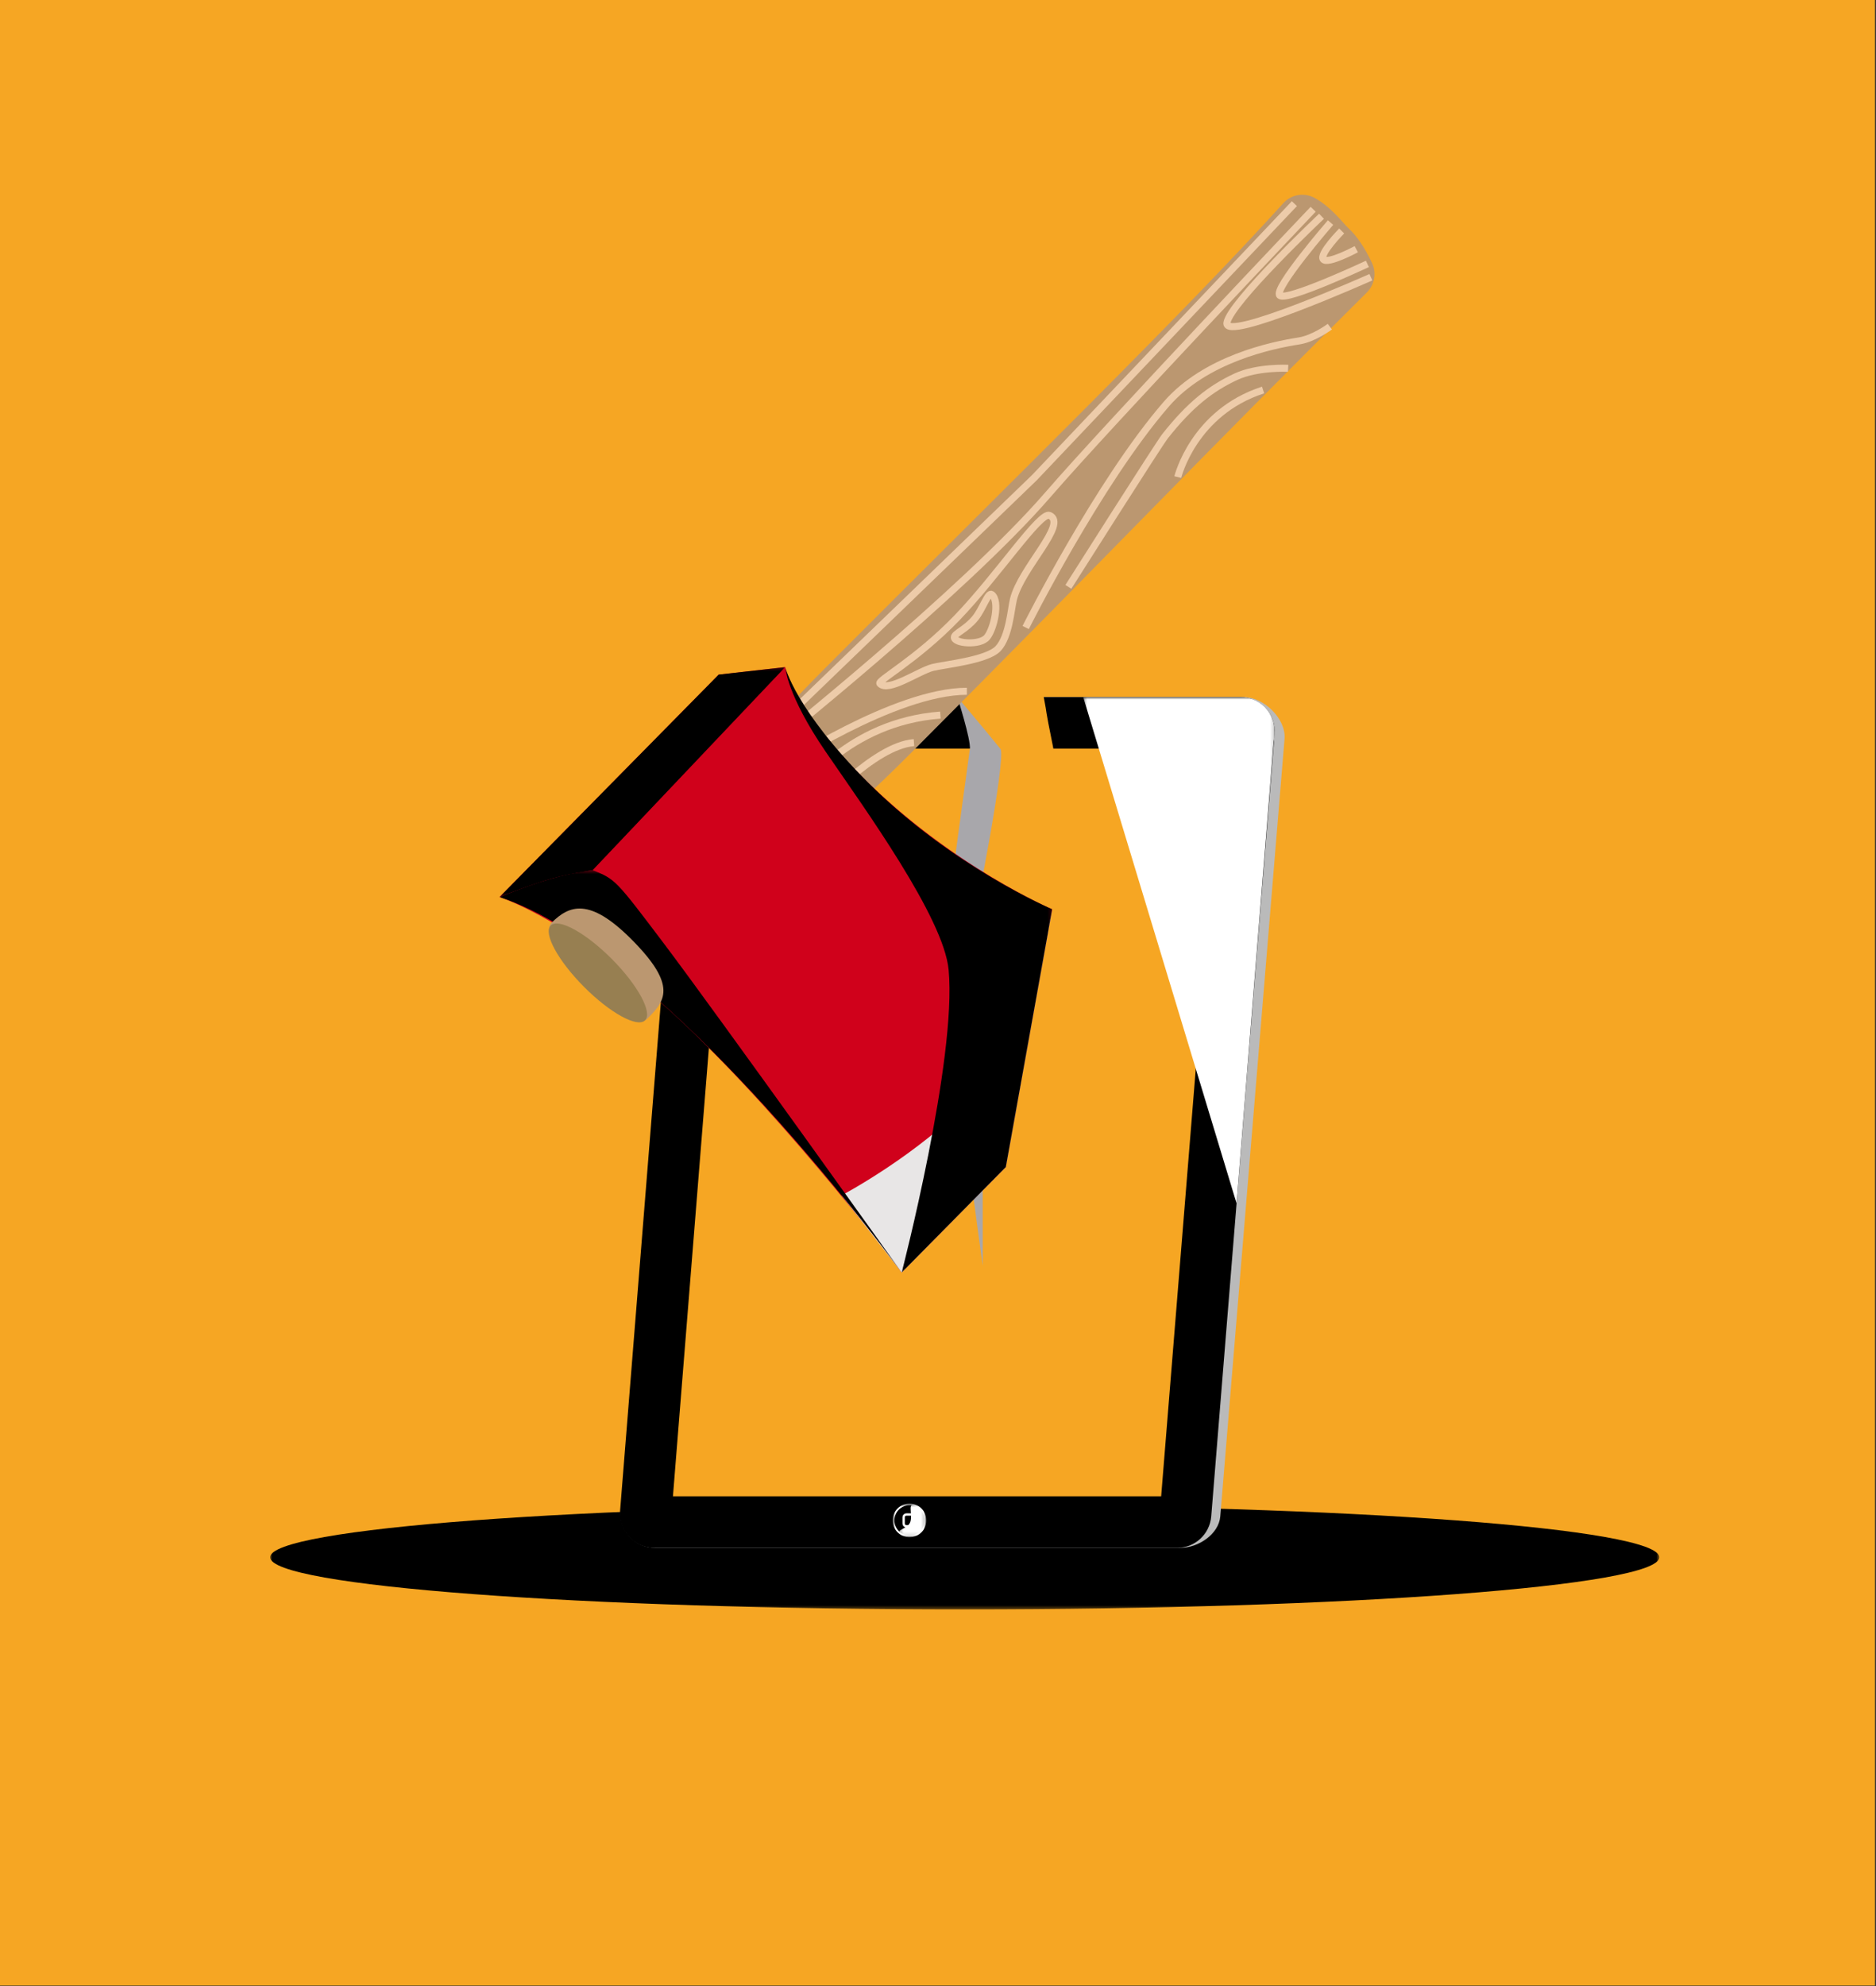 <?xml version="1.0" encoding="UTF-8" standalone="no"?>
<svg width="534px" height="565px" viewBox="0 0 534 565" version="1.1" xmlns="http://www.w3.org/2000/svg" xmlns:xlink="http://www.w3.org/1999/xlink" xmlns:sketch="http://www.bohemiancoding.com/sketch/ns">
    <rect x="0" y="0" width="534" height="565" fill="#333333" stroke="none"/>
    <!-- Generator: Sketch 3.3 (11970) - http://www.bohemiancoding.com/sketch -->
    <title>hackathon_tablet</title>
    <desc>Created with Sketch.</desc>
    <defs>
        <path id="path-1" d="M0,564.844 L533.708,564.844 L533.708,0 L0,0 L0,564.844 L0,564.844 Z"></path>
        <path id="path-3" d="M0.889,30.004 L396.333,30.004 L396.333,0.337 L0.889,0.337 L0.889,30.004 L0.889,30.004 Z"></path>
        <path id="path-5" d="M0.333,145.205 L54.849,145.205 L54.849,1.191 L0.333,1.191 L0.333,145.205 L0.333,145.205 Z"></path>
        <path id="path-7" d="M0.939,10.284 L10.183,10.284 L10.183,1.039 L0.939,1.039 L0.939,10.284 L0.939,10.284 Z"></path>
        <path id="path-9" d="M1.279,10.088 L8.783,10.088 L8.783,1.106 L1.279,1.106 L1.279,10.088 L1.279,10.088 Z"></path>
        <path id="path-11" d="M0.833,172.399 L76.833,172.399 L76.833,0.177 L0.833,0.177 L0.833,172.399 L0.833,172.399 Z"></path>
        <path id="path-13" d="M0.856,65.732 L82.167,65.732 L82.167,0.321 L0.856,0.321 L0.856,65.732 L0.856,65.732 Z"></path>
        <path id="path-15" d="M0.856,114.636 L115.333,114.636 L115.333,0.177 L0.856,0.177 L0.856,114.636 L0.856,114.636 Z"></path>
    </defs>
    <g id="Page-1" stroke="none" stroke-width="1" fill="none" fill-rule="evenodd" sketch:type="MSPage">
        <g id="hackathon_tablet" sketch:type="MSLayerGroup" transform="translate(0, -1)">
            <g id="g10" transform="translate(267, 283.344) scale(1, -1) translate(-267, -283.344) translate(0, 0.844)">
                <path d="M0,0 L533.708,0 L533.708,564.844 L0,564.844 L0,0 L0,0 Z" id="path12" fill="#F6A623" sketch:type="MSShapeGroup"></path>
                <g id="g14">
                    <g id="g16-Clipped">
                        <mask id="mask-2" sketch:name="path20" fill="white">
                            <use xlink:href="#path-1"></use>
                        </mask>
                        <g id="path20"></g>
                        <g id="g16" mask="url(#mask-2)">
                            <g id="g22">
                                <g id="g24"></g>
                                <g id="g30" transform="translate(76, 106.667)">
                                    <g id="g32-Clipped">
                                        <mask id="mask-4" sketch:name="path28" fill="white">
                                            <use xlink:href="#path-3"></use>
                                        </mask>
                                        <g id="path28"></g>
                                        <g id="g32" mask="url(#mask-4)">
                                            <g transform="translate(0, -1.333)" id="g34">
                                                <g transform="translate(0.333, 0.503)">
                                                    <path d="M396,16 C396,7.808 307.477,1.167 198.277,1.167 C89.079,1.167 0.556,7.808 0.556,16 C0.556,24.192 89.079,30.833 198.277,30.833 C307.477,30.833 396,24.192 396,16" id="path36" fill="#000000" sketch:type="MSShapeGroup"></path>
                                                </g>
                                            </g>
                                        </g>
                                    </g>
                                </g>
                            </g>
                            <g id="g38" transform="translate(175.335, 123.872)" fill="#BABABA" sketch:type="MSShapeGroup">
                                <path d="M178.667,242.667 L29.28,242.667 C24.124,242.667 19.833,238.759 19.42,233.688 L1.313,11.172 C0.852,5.492 5.399,0.632 11.173,0.632 L160.608,0.632 C165.761,0.632 171.601,4.535 172.019,9.603 L190.307,230.784 C190.773,236.467 184.444,242.667 178.667,242.667 M175.36,228 L157.772,15.299 L16.364,15.299 L33.672,228 L175.36,228" id="path40"></path>
                            </g>
                            <g id="g42" transform="translate(176.231, 124.726)" fill="#F6A623" sketch:type="MSShapeGroup">
                                <path d="M148,0 L15.36,0 C6.836,0 0.121,7.267 0.793,15.764 L16.795,217.992 C17.396,225.591 23.737,231.452 31.36,231.452 L164.048,231.452 C172.573,231.452 179.288,224.183 178.613,215.684 L162.567,13.456 C161.963,5.859 155.621,0 148,0" id="path44"></path>
                            </g>
                            <g id="g46" transform="translate(175.753, 123.872)" fill="#000000" sketch:type="MSShapeGroup">
                                <path d="M177.333,242.667 L28.321,242.667 C23.239,242.667 19.008,238.759 18.601,233.689 L0.753,11.179 C0.297,5.5 4.78,0.639 10.472,0.639 L159.305,0.639 C164.385,0.639 168.613,4.541 169.024,9.609 L187.052,232.119 C187.512,237.801 183.029,242.667 177.333,242.667 M172.003,228 L154.771,15.305 L15.799,15.305 L32.859,228 L172.003,228" id="path48"></path>
                            </g>
                            <g id="g50">
                                <g id="g52"></g>
                                <g id="g58" transform="translate(308, 221.333)">
                                    <g id="g60-Clipped">
                                        <mask id="mask-6" sketch:name="path56" fill="white">
                                            <use xlink:href="#path-5"></use>
                                        </mask>
                                        <g id="path56"></g>
                                        <g id="g60" mask="url(#mask-6)">
                                            <g transform="translate(-1.333, 0)" id="g62">
                                                <g transform="translate(1.314, 1.191)">
                                                    <path d="M44,0 L0.352,144.013 L45.141,144.013 C51.395,144.013 56.144,138.361 54.561,131.277 L44,0 L44,0 Z" id="path64" fill="#FFFFFF" sketch:type="MSShapeGroup"></path>
                                                </g>
                                            </g>
                                        </g>
                                    </g>
                                </g>
                            </g>
                            <g id="g66" transform="translate(272.111, 231.094)" fill="#F6A623" sketch:type="MSShapeGroup">
                                <path d="M0,136 C0,136 10.389,121.559 11.889,119.371 C11.556,116.745 5.556,73.859 5.556,70.796 C5.556,67.732 8,33.599 8,30.536 C8,27.472 8.889,0.779 8.889,0.779 C8.889,0.779 12.889,74.297 12.889,71.233 C12.889,68.972 13.889,72.259 27.723,120.833 C24.889,134.837 26.352,128.393 24.889,136 L0,136 L0,136 Z" id="path68"></path>
                            </g>
                            <g id="g70" transform="translate(268.511, 203.872)" fill="#A8A7AB" sketch:type="MSShapeGroup">
                                <path d="M4,162.667 C4,162.667 7.891,150.515 7.557,147.889 C7.224,145.263 1.212,102.415 1.212,99.352 C1.212,96.288 3.656,62.155 3.656,59.091 C3.656,56.028 11.212,0.889 11.212,0.889 L11.212,51.652 C11.212,49.464 8.545,102.852 8.545,99.789 C8.545,96.725 17.969,145.323 16.296,147.889 C11.183,154.211 4,162.667 4,162.667" id="path72"></path>
                            </g>
                            <g id="g74" transform="translate(254.116, 126.995)" fill="#000000" sketch:type="MSShapeGroup">
                                <path d="M9.333,5.333 C9.333,2.817 7.293,0.777 4.777,0.777 C2.261,0.777 0.223,2.817 0.223,5.333 C0.223,7.849 2.261,9.889 4.777,9.889 C7.293,9.889 9.333,7.849 9.333,5.333" id="path76"></path>
                            </g>
                            <g id="g78">
                                <g id="g80"></g>
                                <g id="g86" transform="translate(253.333, 126.667)">
                                    <g id="g88-Clipped">
                                        <mask id="mask-8" sketch:name="path84" fill="white">
                                            <use xlink:href="#path-7"></use>
                                        </mask>
                                        <g id="path84"></g>
                                        <g id="g88" mask="url(#mask-8)" stroke="#FFFFFF" stroke-width="0.5" sketch:type="MSShapeGroup">
                                            <g id="g90" transform="translate(0.783, 0.328)">
                                                <path d="M9.333,5.333 C9.333,2.817 7.293,0.777 4.777,0.777 C2.261,0.777 0.223,2.817 0.223,5.333 C0.223,7.849 2.261,9.889 4.777,9.889 C7.293,9.889 9.333,7.849 9.333,5.333 L9.333,5.333 Z" id="path92"></path>
                                            </g>
                                        </g>
                                    </g>
                                </g>
                            </g>
                            <g id="g94" transform="translate(257.123, 130.651)" stroke="#FFFFFF" stroke-width="0.667" sketch:type="MSShapeGroup">
                                <path d="M2.667,0 L0.876,0 C0.447,0 0.095,0.352 0.095,0.783 L0.095,2.572 C0.095,3.003 0.447,3.355 0.876,3.355 L2.667,3.355 C3.097,3.355 3.449,3.003 3.449,2.572 L3.449,0.783 C3.449,0.352 3.097,0 2.667,0 L2.667,0 Z" id="path96"></path>
                            </g>
                            <g id="g98">
                                <g id="g100"></g>
                                <g id="g106" transform="translate(254.667, 126.667)">
                                    <g id="g108-Clipped">
                                        <mask id="mask-10" sketch:name="path104" fill="white">
                                            <use xlink:href="#path-9"></use>
                                        </mask>
                                        <g id="path104"></g>
                                        <g id="g108" mask="url(#mask-10)" fill="#FFFFFF" sketch:type="MSShapeGroup">
                                            <g id="g110" transform="translate(0.141, 0.675)">
                                                <path d="M8,2.667 C6.719,0.501 3.924,-0.215 1.759,1.068 C-0.405,2.349 3.733,2.399 4.359,4.689 C5.02,7.117 3.136,10.757 6.401,8.908 C8.589,7.667 9.281,4.832 8,2.667" id="path112"></path>
                                            </g>
                                        </g>
                                    </g>
                                </g>
                            </g>
                            <g id="g114" transform="translate(188.133, 303.463)" fill="#BB9770" sketch:type="MSShapeGroup">
                                <path d="M70.667,46.667 C-5.119,-29.253 -29.259,-4.824 46.525,71.096 C103.513,128.187 148.283,171.712 177.156,203.58 C179.427,206.085 183.095,206.7 186.057,205.087 C190.821,202.491 194.041,198.005 195.817,196.348 C198.113,194.205 200.359,190.916 202.411,186.549 C203.737,183.724 203.131,180.352 200.919,178.16 C154.904,132.56 126.1,102.199 70.667,46.667" id="path116"></path>
                            </g>
                            <g id="g118" transform="translate(218.391, 351.851)" stroke="#EDCBA9" stroke-width="2" sketch:type="MSShapeGroup">
                                <path d="M0,0 C0,0 55.627,44.245 79.929,72.299 C97.883,93.021 155.397,153.465 155.397,153.465" id="path120"></path>
                            </g>
                            <g id="g122" transform="translate(216.28, 353.585)" stroke="#EDCBA9" stroke-width="2" sketch:type="MSShapeGroup">
                                <path d="M0,0 L78.015,75.235 C78.095,75.311 78.172,75.389 78.248,75.471 L152.164,153.325" id="path124"></path>
                            </g>
                            <g id="g126" transform="translate(348.165, 471.323)" stroke="#EDCBA9" stroke-width="2" sketch:type="MSShapeGroup">
                                <path d="M28,32 C28,32 2.068,7.485 1.077,1.705 C0.088,-4.075 42.055,14.66 42.055,14.66" id="path128"></path>
                            </g>
                            <g id="g130" transform="translate(364.071, 480.196)" stroke="#EDCBA9" stroke-width="2" sketch:type="MSShapeGroup">
                                <path d="M14.667,21.333 C14.667,21.333 -1.764,2.399 0.216,0.605 C2.195,-1.188 25.159,9.575 25.159,9.575" id="path132"></path>
                            </g>
                            <g id="g134" transform="translate(375.239, 489.805)" stroke="#EDCBA9" stroke-width="2" sketch:type="MSShapeGroup">
                                <path d="M6.667,9.333 C6.667,9.333 0.167,2.753 1.437,1.26 C2.708,-0.233 10.824,4.152 10.824,4.152" id="path136"></path>
                            </g>
                            <g id="g138" transform="translate(249.127, 369.054)" stroke="#EDCBA9" stroke-width="2" sketch:type="MSShapeGroup">
                                <path d="M1.333,1.333 C0.551,2.187 11.704,8.024 23.307,20.068 C34.909,32.112 46.963,50.363 49.635,49.167 C54.98,46.775 41.519,34.219 39.341,25.263 C38.631,22.34 38.153,14.687 34.987,11.299 C31.819,7.911 19.648,6.74 16.379,5.917 C12.419,4.921 3.709,-1.257 1.333,1.333 L1.333,1.333 Z" id="path140"></path>
                            </g>
                            <g id="g142" transform="translate(271.642, 380.874)" stroke="#EDCBA9" stroke-width="2" sketch:type="MSShapeGroup">
                                <path d="M0,2.667 C0,0.861 7.324,0.275 9.304,2.667 C11.284,5.059 13.059,12.931 10.689,14.824 C9.601,15.695 8.129,10.747 5.912,8.056 C3.304,4.889 0,3.744 0,2.667 L0,2.667 Z" id="path144"></path>
                            </g>
                            <g id="g146" transform="translate(291.959, 386.331)" stroke="#EDCBA9" stroke-width="2" sketch:type="MSShapeGroup">
                                <path d="M0,0 C0,0 20.66,41.256 40.06,63.579 C51.189,76.383 70.088,80.328 77.763,81.516 C82.073,82.183 86.581,85.591 86.581,85.591" id="path148"></path>
                            </g>
                            <g id="g150" transform="translate(304.108, 397.891)" stroke="#EDCBA9" stroke-width="2" sketch:type="MSShapeGroup">
                                <path d="M0,0 C0,0 25.684,40.532 27.516,42.851 C34.445,51.62 40.384,56.404 47.708,59.792 C53.856,62.636 62.555,62.183 62.555,62.183" id="path152"></path>
                            </g>
                            <g id="g154" transform="translate(335.25, 429.127)" stroke="#EDCBA9" stroke-width="2" sketch:type="MSShapeGroup">
                                <path d="M0,0 C0,0 4.491,18.391 24.287,24.769" id="path156"></path>
                            </g>
                            <g id="g158" transform="translate(221.955, 346.47)" stroke="#EDCBA9" stroke-width="2" sketch:type="MSShapeGroup">
                                <path d="M0,0 C0,0 32.681,21.724 53.26,21.724" id="path160"></path>
                            </g>
                            <g id="g162" transform="translate(228.091, 339.893)" stroke="#EDCBA9" stroke-width="2" sketch:type="MSShapeGroup">
                                <path d="M0,0 C0,0 13.065,19.532 39.592,21.525" id="path164"></path>
                            </g>
                            <g id="g166" transform="translate(232.645, 334.512)" stroke="#EDCBA9" stroke-width="2" sketch:type="MSShapeGroup">
                                <path d="M0,0 C0,0 16.035,18.216 27.516,19.073" id="path168"></path>
                            </g>
                            <g id="g170" transform="translate(142, 202.844)" fill="#D0011B" sketch:type="MSShapeGroup">
                                <path d="M114.667,0 C114.667,0 84,41.111 52.644,70.813 C21.8,100.031 0.189,106.811 0.189,106.811 L62.579,170.088 L81.5,172.223 C81.5,172.223 84.28,160.164 103.459,140.987 C128.861,115.584 157.5,103.333 157.5,103.333 L144.305,30 L114.667,0 L114.667,0 Z" id="path172"></path>
                            </g>
                            <g id="g174" transform="translate(239.5, 202.177)" fill="#E8E6E6" sketch:type="MSShapeGroup">
                                <path d="M60,104 C60,104 51.948,66.089 37.167,50.333 C22,34.167 0.061,22.611 0.061,22.611 L17.167,0.667 L46.805,30.667 L60,104 L60,104 Z" id="path176"></path>
                            </g>
                            <g id="g178">
                                <g id="g180"></g>
                                <g id="g186" transform="translate(222.667, 202.667)">
                                    <g id="g188-Clipped">
                                        <mask id="mask-12" sketch:name="path184" fill="white">
                                            <use xlink:href="#path-11"></use>
                                        </mask>
                                        <g id="path184"></g>
                                        <g id="g188" mask="url(#mask-12)">
                                            <g transform="translate(-1.333, -1.333)" id="g190">
                                                <g transform="translate(0.972, 0.844)">
                                                    <path d="M64,30.667 L34.361,0.667 C34.361,0.667 50.103,61.323 47.72,86.777 C46.329,101.649 23.695,132.809 12.695,148.863 C1.695,164.917 1.195,172.889 1.195,172.889 C1.195,172.889 4.148,160.681 24.816,140.013 C48.817,116.012 77.195,104 77.195,104 L64,30.667 L64,30.667 Z" id="path192" fill="#000000" sketch:type="MSShapeGroup"></path>
                                                </g>
                                            </g>
                                        </g>
                                    </g>
                                </g>
                            </g>
                            <g id="g194">
                                <g id="g196"></g>
                                <g id="g202" transform="translate(141.333, 309.333)">
                                    <g id="g204-Clipped">
                                        <mask id="mask-14" sketch:name="path200" fill="white">
                                            <use xlink:href="#path-13"></use>
                                        </mask>
                                        <g id="path200"></g>
                                        <g id="g204" mask="url(#mask-14)" fill="#000000" sketch:type="MSShapeGroup">
                                            <g id="g206" transform="translate(0.856, 0.321)">
                                                <path d="M0,0 C0,0 5.236,2.185 12.867,4.661 C18.355,6.441 26.503,7.648 26.503,7.648 L81.311,65.412 L62.389,63.277 L0,0 L0,0 Z" id="path208"></path>
                                            </g>
                                        </g>
                                    </g>
                                </g>
                            </g>
                            <g id="g210">
                                <g id="g212"></g>
                                <g id="g218" transform="translate(141.333, 202.667)">
                                    <g id="g220-Clipped">
                                        <mask id="mask-16" sketch:name="path216" fill="white">
                                            <use xlink:href="#path-15"></use>
                                        </mask>
                                        <g id="path216"></g>
                                        <g id="g220" mask="url(#mask-16)" fill="#000000" sketch:type="MSShapeGroup">
                                            <g id="g222" transform="translate(0.667, 0.177)">
                                                <path d="M114.667,0 C114.667,0 48.667,90.831 0.189,106.811 C11.667,111.389 17.723,113.223 26.692,114.459 C33.173,111.86 33.173,111.86 47.167,93.333 C62,73.695 114.667,0 114.667,0" id="path224"></path>
                                            </g>
                                        </g>
                                    </g>
                                </g>
                            </g>
                            <g id="g226" transform="translate(156.2, 273.664)" fill="#BB9770" sketch:type="MSShapeGroup">
                                <path d="M28,1.333 C22.988,-3.655 -4.215,23.684 0.797,28.672 C5.811,33.659 11.568,35.943 23.475,24.033 C36.873,10.631 33.012,6.321 28,1.333" id="path228"></path>
                            </g>
                            <g id="g230" transform="translate(155.615, 273.249)" fill="#977F51" sketch:type="MSShapeGroup">
                                <path d="M28,1.333 C25.807,-0.849 18.017,3.421 10.603,10.873 C3.188,18.325 -1.044,26.135 1.149,28.317 C3.344,30.5 11.132,26.229 18.547,18.777 C25.961,11.327 30.193,3.516 28,1.333" id="path232"></path>
                            </g>
                        </g>
                    </g>
                </g>
            </g>
        </g>
    </g>
</svg>